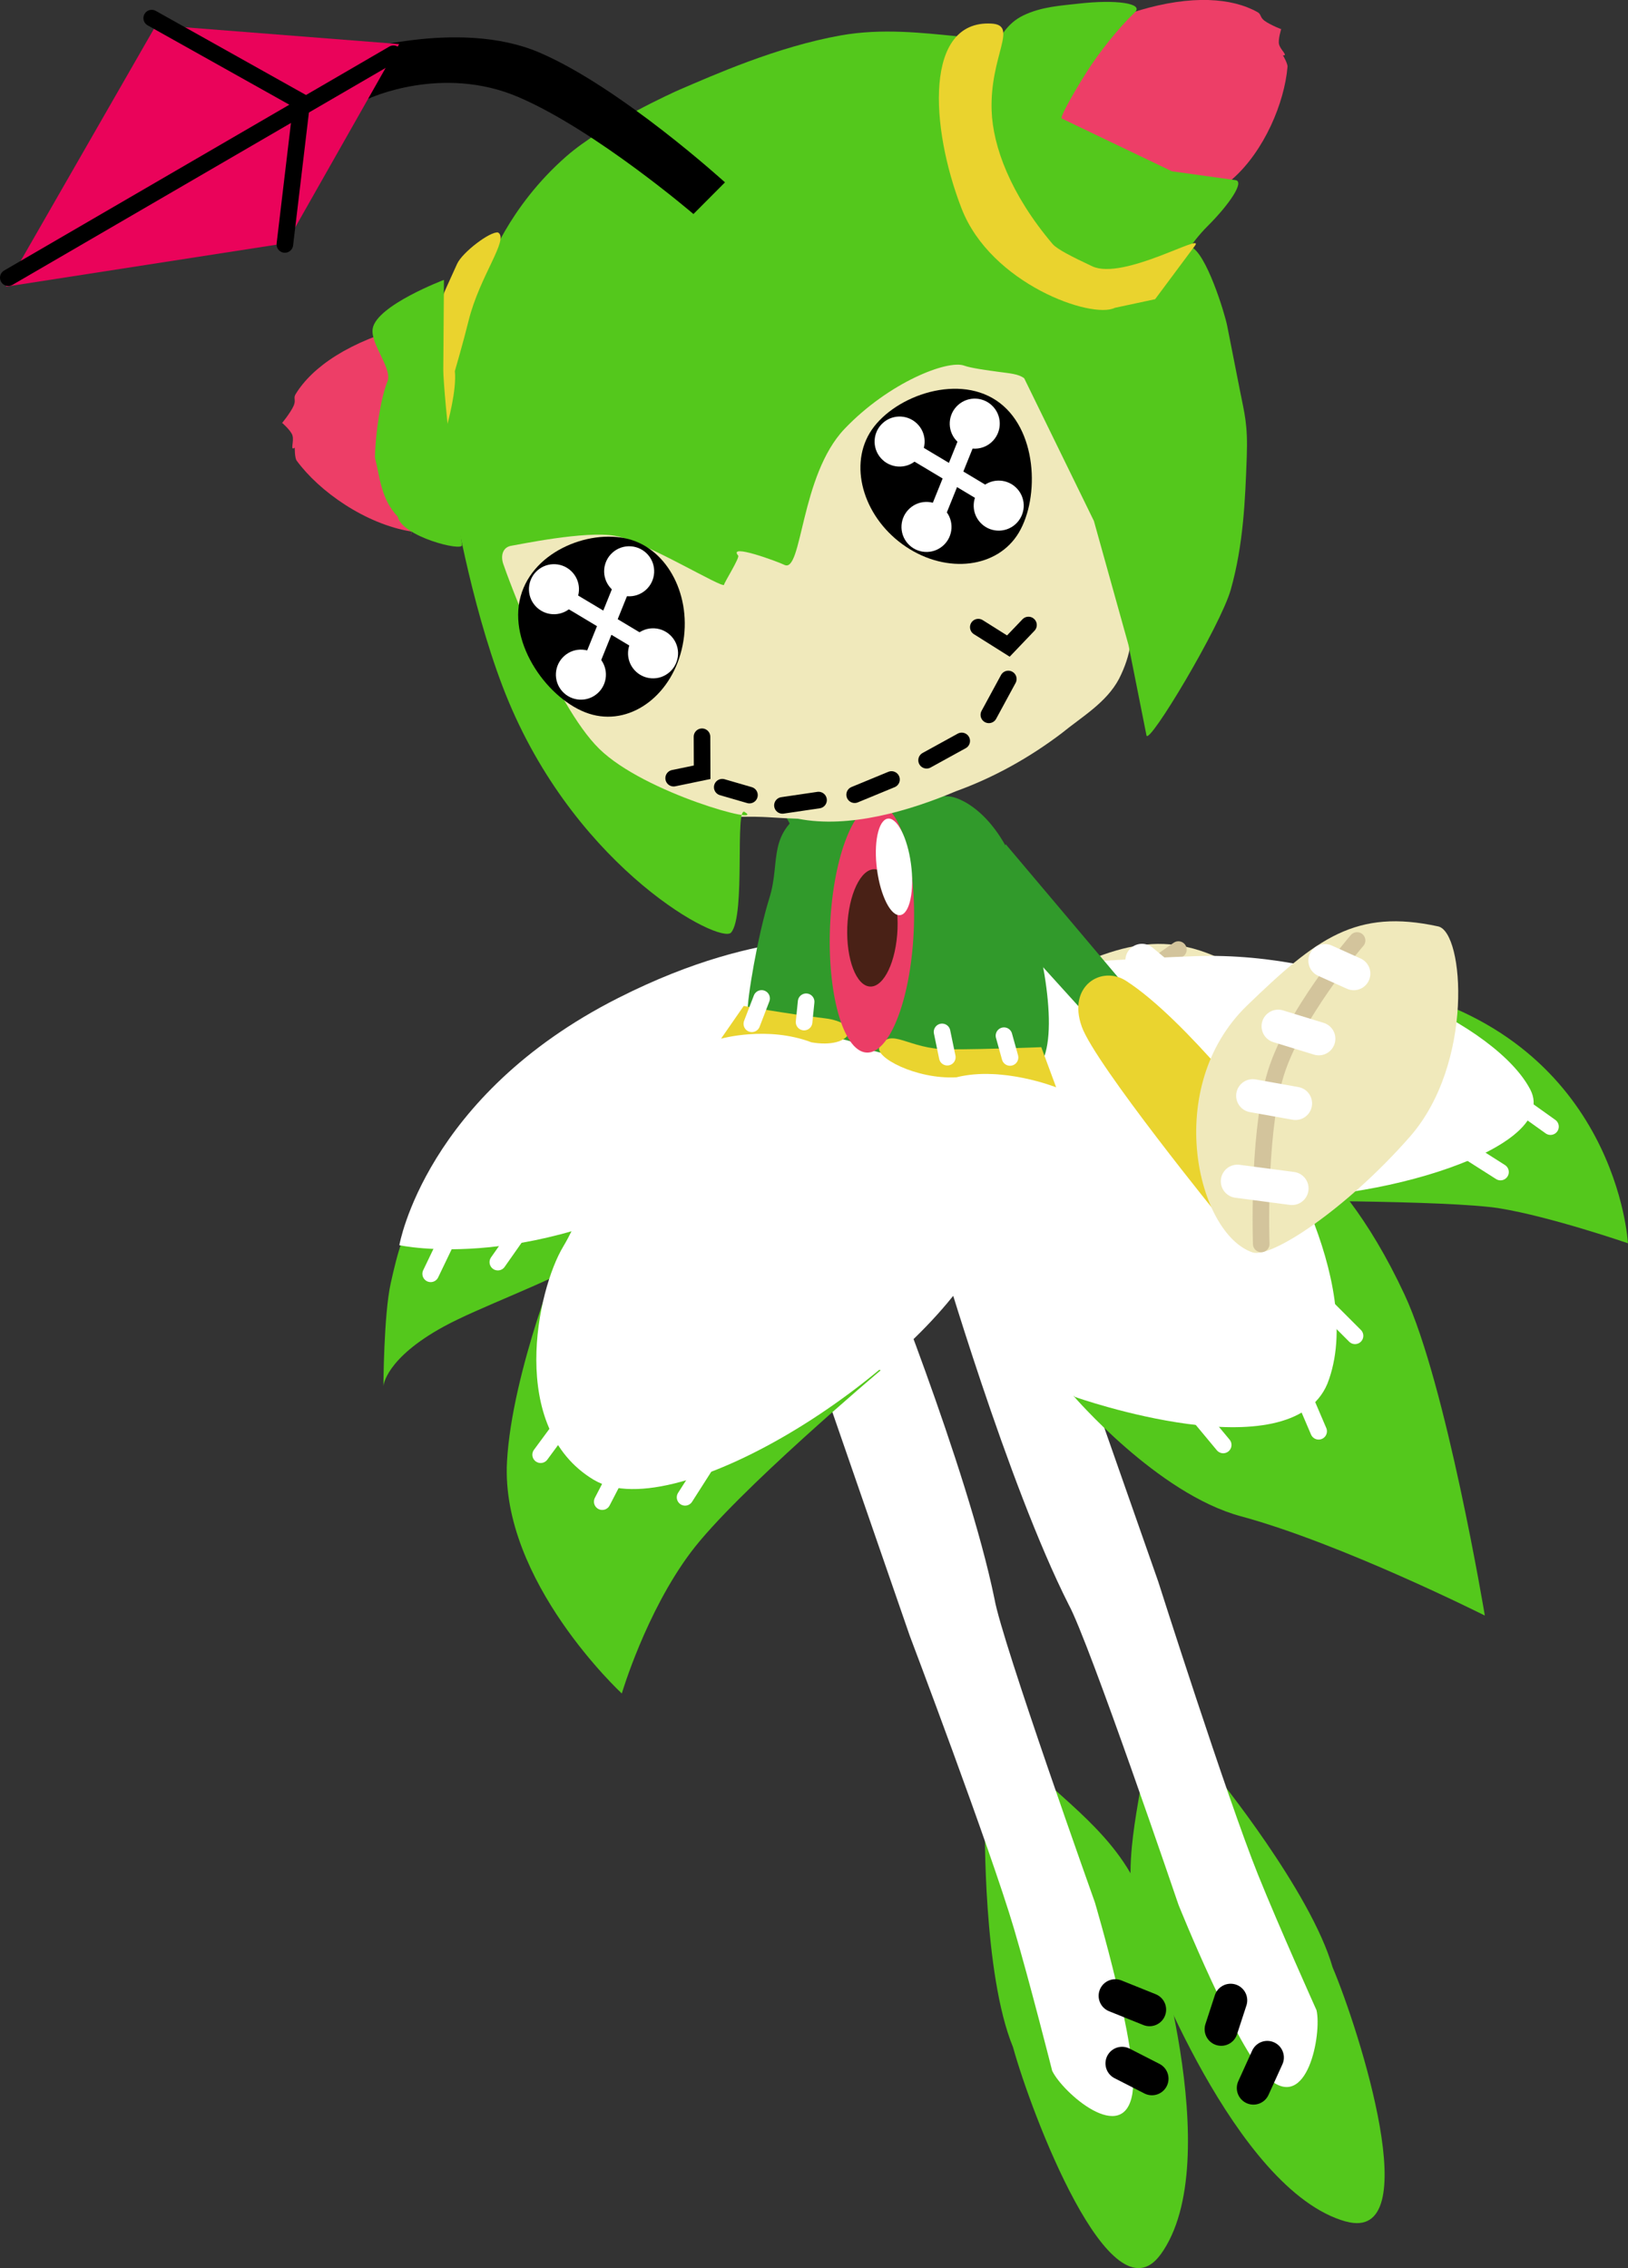 <svg version="1.1" xmlns="http://www.w3.org/2000/svg" xmlns:xlink="http://www.w3.org/1999/xlink" width="24.529" height="34.166" viewBox="0,0,24.529,34.166"><rect x="0" y="0" width="24.529" height="34.166" fill="#333333" stroke="none"/><g transform="translate(-226.686,-165.231)"><g data-paper-data="{&quot;isPaintingLayer&quot;:true}" fill-rule="nonzero" stroke-linejoin="miter" stroke-miterlimit="10" stroke-dasharray="" stroke-dashoffset="0" style="mix-blend-mode: normal"><g data-paper-data="{&quot;index&quot;:null}"><g stroke="#ffffff" stroke-width="0" stroke-linecap="butt"><path d="M238.478,177.439l0.616,-0.599l1.205,2.441l-0.642,0.35z" data-paper-data="{&quot;index&quot;:null}" fill="#319a2b"/><path d="M239.546,179.778c-0.064,-0.644 0.512,-0.827 0.816,-0.506c0.734,0.777 1.577,2.717 1.577,2.717l-1.043,1.126c0,0 -1.29,-2.736 -1.349,-3.338z" data-paper-data="{&quot;index&quot;:null}" fill="#ead42f"/><path d="M241.217,183.671c-0.716,-0.512 -0.566,-2.776 1.02,-3.577c1.31,-0.661 2.002,-0.909 3.105,-0.284c0.349,0.198 -0.097,2.134 -1.348,2.9c-1.252,0.765 -2.543,1.129 -2.777,0.961z" data-paper-data="{&quot;index&quot;:null}" fill="#f0e9bb"/></g><path d="M241.825,183.553c0,0 0.361,-1.51 0.854,-2.343c0.492,-0.833 1.762,-1.675 1.762,-1.675" data-paper-data="{&quot;index&quot;:null}" fill="none" stroke="#d3c49c" stroke-width="0.25" stroke-linecap="round"/><path d="M242.494,182.871l-0.763,-0.324" data-paper-data="{&quot;index&quot;:null}" fill="none" stroke="#ffffff" stroke-width="0.5" stroke-linecap="round"/><path d="M242.299,181.367l0.59,0.284" data-paper-data="{&quot;index&quot;:null}" fill="none" stroke="#ffffff" stroke-width="0.5" stroke-linecap="round"/><path d="M242.948,180.462l0.539,0.345" data-paper-data="{&quot;index&quot;:null}" fill="none" stroke="#ffffff" stroke-width="0.5" stroke-linecap="round"/><path d="M243.892,179.698l0.366,0.304" data-paper-data="{&quot;index&quot;:null}" fill="none" stroke="#ffffff" stroke-width="0.5" stroke-linecap="round"/></g><g data-paper-data="{&quot;index&quot;:null}"><g data-paper-data="{&quot;index&quot;:null}" stroke="none" stroke-width="0" stroke-linecap="butt"><path d="M246.964,198.695c-1.681,-0.468 -3.027,-4.112 -3.027,-4.112c-0.222,-0.524 -0.245,-1.029 -0.197,-1.537c0.042,-0.442 0.139,-0.887 0.208,-1.35c0.148,-0.994 1.061,0.273 1.061,0.273c0,0 1.426,1.751 1.755,2.896c0.4,0.943 1.428,4.171 0.2,3.829z" data-paper-data="{&quot;index&quot;:null}" fill="#54c81c"/><path d="M244.133,189.043c0,0 1.035,3.252 1.507,4.426c0.32,0.794 0.882,2.043 0.882,2.043c0.081,0.351 -0.137,1.562 -0.735,1.019c-0.47,-0.427 -1.345,-2.608 -1.345,-2.608c0,0 -1.343,-3.951 -1.654,-4.52c-0.923,-1.824 -1.937,-5.302 -1.937,-5.302l1.422,-0.361l1.86,5.304z" data-paper-data="{&quot;index&quot;:null}" fill="#ffffff"/></g><path d="M245.571,196.684l0.209,-0.46" fill="none" stroke="#000000" stroke-width="0.5" stroke-linecap="round"/><path d="M245.228,195.363l-0.142,0.435" fill="none" stroke="#000000" stroke-width="0.5" stroke-linecap="round"/></g><g data-paper-data="{&quot;index&quot;:null}"><g data-paper-data="{&quot;index&quot;:null}" stroke="none" stroke-width="0" stroke-linecap="butt"><path d="M244.171,199.193c-0.75,1.031 -1.95,-2.137 -2.222,-3.125c-0.454,-1.101 -0.424,-3.36 -0.424,-3.36c0,0 -0.071,-1.559 0.662,-0.873c0.341,0.32 0.694,0.608 1.002,0.928c0.354,0.368 0.648,0.778 0.8,1.327c0,0 1.209,3.691 0.183,5.103z" data-paper-data="{&quot;index&quot;:null}" fill="#54c81c"/><path d="M240.393,189.871l-1.838,-5.312l1.339,-0.6c0,0 1.365,3.355 1.776,5.358c0.11,0.639 1.512,4.569 1.512,4.569c0,0 0.669,2.253 0.566,2.88c-0.131,0.798 -1.055,-0.016 -1.209,-0.342c0,0 -0.335,-1.328 -0.578,-2.149c-0.359,-1.213 -1.568,-4.404 -1.568,-4.404z" data-paper-data="{&quot;index&quot;:null}" fill="#ffffff"/></g><path d="M243.489,195.295l0.517,0.208" fill="none" stroke="#000000" stroke-width="0.5" stroke-linecap="round"/><path d="M244.042,196.543l-0.45,-0.23" fill="none" stroke="#000000" stroke-width="0.5" stroke-linecap="round"/></g><g data-paper-data="{&quot;index&quot;:null}"><g data-paper-data="{&quot;index&quot;:null}" stroke="none" stroke-width="0" stroke-linecap="butt"><path d="M251.214,183.959c0,0 -1.16,-0.4 -1.932,-0.526c-0.772,-0.126 -3.732,-0.115 -3.732,-0.115c0,0 3.27,-0.262 3.595,-0.949c0.325,-0.687 -2.024,-2.39 -1.397,-2.234c3.311,0.82 3.466,3.824 3.466,3.824z" fill="#54c81c"/><path d="M240.029,179.962c0,0 2.824,-0.264 4.672,-0.328c2.24,-0.078 4.539,1.047 5.041,2.008c0.502,0.961 -2.781,1.811 -4.238,1.587c-1.577,-0.242 -5.476,-3.267 -5.476,-3.267z" fill="#ffffff"/></g><path d="M248.541,182.407l0.753,0.479" fill="none" stroke="#ffffff" stroke-width="0.25" stroke-linecap="round"/><path d="M249.568,181.86l0.479,0.342" fill="none" stroke="#ffffff" stroke-width="0.25" stroke-linecap="round"/></g><g data-paper-data="{&quot;index&quot;:null}"><g data-paper-data="{&quot;index&quot;:null}" stroke="none" stroke-width="0" stroke-linecap="butt"><path d="M242.857,186.255c0,0 3.096,0.606 3.577,-0.245c0.488,-0.864 -0.895,-3.922 -0.895,-3.922c0,0 1.224,0.318 2.309,2.644c0.628,1.343 1.21,4.835 1.21,4.835c0,0 -2.161,-1.086 -3.677,-1.496c-1.26,-0.34 -2.523,-1.816 -2.523,-1.816z" fill="#54c81c"/><path d="M245.63,182.048c0.13,0.1 1.657,2.488 1.056,4.026c-0.564,1.347 -3.8,0.201 -3.8,0.201c0,0 -1.324,-0.994 -2.249,-1.91c-1.112,-1.1 -1.053,-2.893 -0.686,-3.722c0.367,-0.829 0.372,0.25 2.264,0.115c1.425,-0.102 3.291,1.195 3.416,1.291z" fill="#ffffff"/></g><path d="M245.116,186.997l-0.342,-0.411" fill="none" stroke="#ffffff" stroke-width="0.25" stroke-linecap="round"/><path d="M246.349,186.312l0.205,0.479" fill="none" stroke="#ffffff" stroke-width="0.25" stroke-linecap="round"/><path d="M246.554,184.805l0.548,0.548" fill="none" stroke="#ffffff" stroke-width="0.25" stroke-linecap="round"/></g><g data-paper-data="{&quot;index&quot;:null}"><g data-paper-data="{&quot;index&quot;:null}" stroke="none" stroke-width="0" stroke-linecap="butt"><path d="M238.35,182.178c0,0 -1.422,1.254 -2.721,1.985c-0.716,0.403 -1.729,0.762 -2.254,1.049c-0.887,0.484 -0.912,0.898 -0.912,0.898c0,0 0.005,-1.078 0.11,-1.549c0.105,-0.471 0.219,-0.918 0.396,-0.884c0.176,0.034 5.382,-1.499 5.382,-1.499z" fill="#54c81c"/><path d="M237.361,182.859c-2.596,1.587 -4.658,1.129 -4.658,1.129c0,0 0.388,-2.251 3.294,-3.722c2.271,-1.15 3.525,-0.792 3.947,-1.065c1.227,-0.794 1.036,-0.501 1.036,-0.501c0,0 -0.012,1.954 -3.618,4.159z" fill="#ffffff"/></g><path d="M234.187,184.243l0.39,-0.555" fill="none" stroke="#ffffff" stroke-width="0.25" stroke-linecap="round"/><path d="M233.43,183.888l-0.255,0.531" fill="none" stroke="#ffffff" stroke-width="0.25" stroke-linecap="round"/></g><g data-paper-data="{&quot;index&quot;:null}"><g data-paper-data="{&quot;index&quot;:null}" stroke="none" stroke-width="0" stroke-linecap="butt"><path d="M236.055,190.741c0,0 -1.831,-1.694 -1.73,-3.495c0.076,-1.362 0.849,-3.239 0.849,-3.239l4.781,1.866c0,0 -2.18,1.834 -2.86,2.74c-0.68,0.906 -1.04,2.127 -1.04,2.127z" fill="#54c81c"/><path d="M235.628,187.52c-1.294,-0.781 -0.851,-2.856 -0.455,-3.513c0.394,-0.652 0.598,-1.843 3.13,-3.099c1.727,-0.857 1.962,-2.039 1.962,-2.039l0.869,0.131c0,0 1.335,3.117 0.364,5.063c-0.908,1.821 -4.626,4.207 -5.87,3.457z" fill="#ffffff"/></g><path d="M237.321,187.296l-0.313,0.49" fill="none" stroke="#ffffff" stroke-width="0.25" stroke-linecap="round"/><path d="M235.76,187.851l0.246,-0.475" fill="none" stroke="#ffffff" stroke-width="0.25" stroke-linecap="round"/><path d="M235.264,186.558l-0.432,0.586" fill="none" stroke="#ffffff" stroke-width="0.25" stroke-linecap="round"/></g><g data-paper-data="{&quot;index&quot;:null}"><path d="M242.35,181.289c-0.366,0.398 -2.697,-0.283 -2.697,-0.283c-0.247,-0.282 -1.677,-0.075 -1.702,-0.537c-0.01,-0.18 0.15,-1.144 0.328,-1.713c0.178,-0.569 -0.06,-0.983 0.642,-1.38c0.702,-0.397 1.907,-0.148 2.06,-0.148c0.122,0 0.723,0.198 1.079,1.254c0.356,1.056 0.594,2.364 0.29,2.807z" data-paper-data="{&quot;index&quot;:null}" fill="#319a2b" stroke="none" stroke-width="0.172" stroke-linecap="butt"/><path d="M240.977,181.038c0.613,0 1.398,-0.033 1.398,-0.033l0.224,0.605c0,0 -0.814,-0.324 -1.502,-0.151c-0.611,0.034 -1.25,-0.309 -1.158,-0.464c0.178,-0.299 0.425,0.043 1.038,0.043z" data-paper-data="{&quot;index&quot;:null}" fill="#ead42f" stroke="none" stroke-width="0" stroke-linecap="butt"/><path d="M237.891,180.384c0,0 0.605,0.113 1.213,0.185c0.608,0.072 0.411,0.469 -0.192,0.363c-0.663,-0.252 -1.362,-0.055 -1.362,-0.055l0.341,-0.492z" data-paper-data="{&quot;index&quot;:null}" fill="#ead42f" stroke="none" stroke-width="0" stroke-linecap="butt"/><path d="M240.88,180.775l0.079,0.381" fill="none" stroke="#ffffff" stroke-width="0.25" stroke-linecap="round"/><path d="M241.813,180.832l0.091,0.328" fill="none" stroke="#ffffff" stroke-width="0.25" stroke-linecap="round"/><path d="M238.801,180.627l0.031,-0.306" fill="none" stroke="#ffffff" stroke-width="0.25" stroke-linecap="round"/><path d="M238.014,180.653l0.147,-0.382" fill="none" stroke="#ffffff" stroke-width="0.25" stroke-linecap="round"/></g><g data-paper-data="{&quot;index&quot;:null}" stroke="none" stroke-linecap="butt"><path d="M239.976,177.358c0.17,0.069 0.307,0.339 0.391,0.721c0.084,0.381 0.115,0.873 0.073,1.385c-0.042,0.512 -0.15,0.948 -0.289,1.239c-0.139,0.291 -0.311,0.436 -0.481,0.367c-0.17,-0.069 -0.307,-0.34 -0.391,-0.721c-0.084,-0.381 -0.115,-0.873 -0.073,-1.385c0.042,-0.512 0.15,-0.948 0.289,-1.239c0.139,-0.291 0.311,-0.436 0.481,-0.367z" fill="#eb3d66" stroke-width="0.019"/><path d="M239.864,178.325c0.209,0.008 0.363,0.41 0.345,0.898c-0.019,0.488 -0.203,0.877 -0.412,0.869c-0.209,-0.008 -0.363,-0.41 -0.345,-0.898c0.019,-0.488 0.203,-0.877 0.412,-0.869z" fill="#492116" stroke-width="0"/><path d="M240.084,177.562c0.073,0.007 0.147,0.096 0.208,0.232c0.061,0.137 0.108,0.321 0.128,0.522c0.02,0.201 0.008,0.379 -0.027,0.506c-0.035,0.127 -0.093,0.202 -0.166,0.194c-0.073,-0.007 -0.147,-0.096 -0.207,-0.232c-0.061,-0.137 -0.108,-0.321 -0.128,-0.522c-0.02,-0.201 -0.008,-0.379 0.027,-0.506c0.035,-0.127 0.093,-0.201 0.166,-0.194z" fill="#ffffff" stroke-width="0.019"/></g><g data-paper-data="{&quot;index&quot;:null}"><g stroke="none" stroke-width="0" stroke-linecap="butt"><path d="M241.385,178.678l0.455,-0.729l1.756,2.08l-0.539,0.494z" fill="#319a2b"/><path d="M242.984,180.693c-0.217,-0.61 0.298,-0.926 0.67,-0.686c0.899,0.578 2.183,2.259 2.183,2.259l-0.742,1.344c0,0 -1.908,-2.346 -2.111,-2.916z" fill="#ead42f"/><path d="M245.562,184.098c-0.836,-0.277 -1.365,-2.483 -0.088,-3.719c1.054,-1.02 1.642,-1.462 2.881,-1.193c0.392,0.085 0.541,2.067 -0.427,3.169c-0.968,1.102 -2.093,1.833 -2.367,1.742z" fill="#f0e9bb"/></g><path d="M245.689,183.969c0,0 -0.056,-1.552 0.195,-2.486c0.251,-0.934 1.249,-2.085 1.249,-2.085" fill="none" stroke="#d3c49c" stroke-width="0.25" stroke-linecap="round"/><path d="M245.33,183.025l0.822,0.108" fill="none" stroke="#ffffff" stroke-width="0.5" stroke-linecap="round"/><path d="M246.205,181.852l-0.644,-0.115" fill="none" stroke="#ffffff" stroke-width="0.5" stroke-linecap="round"/><path d="M245.944,180.69l0.612,0.188" fill="none" stroke="#ffffff" stroke-width="0.5" stroke-linecap="round"/><path d="M247.083,179.897l-0.434,-0.195" fill="none" stroke="#ffffff" stroke-width="0.5" stroke-linecap="round"/></g><g><path d="M236.622,169.602c4.222,-1.691 5.455,1.272 5.695,1.384c0.206,0.172 0.293,0.444 0.407,0.678c0.371,0.875 0.653,1.783 0.943,2.687c0.139,0.364 0.051,0.769 -0.121,1.106c-0.19,0.359 -0.559,0.57 -0.865,0.82c-0.486,0.368 -1.021,0.667 -1.595,0.874c-0.691,0.292 -1.604,0.565 -2.377,0.413c-0.493,-0.018 -0.424,-0.035 -0.923,-0.029c-1.053,-0.125 -2.003,-0.731 -2.678,-1.533c-0.408,-0.477 -0.743,-1.032 -0.917,-1.638c-0.059,-0.261 -1.071,-3.361 2.429,-4.763z" data-paper-data="{&quot;index&quot;:null}" fill="#f0e9bb" stroke="none" stroke-width="0.172" stroke-linecap="butt"/><path d="M232.852,170.139c0.677,0.186 -0.078,3.673 0.032,3.099c-0.695,-0.113 -1.389,-0.605 -1.728,-1.068c-0.031,-0.042 -0.029,-0.196 -0.029,-0.196c-0.076,0.057 -0.006,-0.093 -0.035,-0.185c-0.022,-0.073 -0.157,-0.19 -0.157,-0.19c-0.027,0.044 0.131,-0.153 0.176,-0.257c0.037,-0.086 -0.008,-0.113 0.028,-0.172c0.251,-0.412 0.81,-0.799 1.712,-1.032z" data-paper-data="{&quot;index&quot;:null}" fill="#ed3e67" stroke="none" stroke-width="0.172" stroke-linecap="butt"/><path d="M242.116,170.928c-0.085,-0.064 -0.209,-0.072 -0.394,-0.097c-0.139,-0.019 -0.41,-0.055 -0.508,-0.092c-0.248,-0.092 -1.134,0.25 -1.804,0.953c-0.669,0.703 -0.635,2.179 -0.905,2.048c-0.103,-0.05 -0.859,-0.33 -0.697,-0.14c0.027,0.031 -0.212,0.409 -0.212,0.438c-0,0.076 -1.188,-0.653 -1.639,-0.735c-0.45,-0.082 -1.47,0.135 -1.561,0.148c-0.136,0.019 -0.17,0.15 -0.127,0.276c0.054,0.16 0.759,2.108 1.445,2.783c0.687,0.675 2.528,1.163 2.192,0.952c-0.152,-0.095 0.019,1.557 -0.204,1.816c-0.159,0.185 -2.284,-0.929 -3.351,-3.476c-0.507,-1.21 -0.818,-2.891 -0.86,-3.249l-0.082,-0.7c0.019,-0.875 0.211,-1.727 0.6,-2.551c0.025,-0.053 0.33,-0.948 1.212,-1.718c0.557,-0.486 1.625,-0.969 1.71,-1.005c0.496,-0.212 1.456,-0.643 2.425,-0.815c0.616,-0.11 1.236,-0.037 1.742,0.012c0.091,0.009 -0.312,1.31 -0.226,1.314c0.042,0.002 0.199,1.004 0.244,1.087l0.296,0.557c0.299,0.563 1.081,0.943 1.209,0.981c0.176,0.052 0.764,0.189 0.917,0.13l0.518,-0.198c0.071,-0.027 0.5,-0.725 0.567,-0.701c0.234,0.082 0.516,1.004 0.553,1.193l0.196,0.994c0.063,0.32 0.117,0.493 0.099,0.977c-0.024,0.664 -0.051,1.328 -0.241,2.003c-0.154,0.546 -1.238,2.356 -1.27,2.196l-0.271,-1.362l-0.521,-1.868l-1.05,-2.149z" data-paper-data="{&quot;index&quot;:null}" fill="#54c81c" stroke="none" stroke-width="0.172" stroke-linecap="butt"/><path d="M245.255,167.929c-0.82,0.721 -2.886,-0.765 -2.886,-0.765c-0.149,-0.361 0.429,-1.462 1.475,-1.775c0.8,-0.239 1.408,-0.19 1.791,0.026c0.055,0.031 0.033,0.074 0.101,0.127c0.083,0.063 0.295,0.148 0.254,0.126c0,0 -0.05,0.16 -0.033,0.229c0.021,0.088 0.144,0.177 0.059,0.167c0,0 0.073,0.124 0.069,0.173c-0.045,0.539 -0.35,1.269 -0.83,1.691z" data-paper-data="{&quot;index&quot;:null}" fill="#ed3e67" stroke="none" stroke-width="0.172" stroke-linecap="butt"/><path d="M241.9,168.111c0.118,0.026 -0.203,-0.485 -0.301,-1.073c-0.105,-0.628 0.022,-1.342 0.504,-1.574c0.278,-0.134 0.571,-0.148 0.84,-0.179c0.554,-0.063 0.986,-0.005 0.84,0.134c-0.248,0.236 -0.539,0.605 -0.719,0.889c-0.256,0.404 -0.407,0.696 -0.381,0.708l1.66,0.795l0.953,0.133c0.155,0.013 -0.095,0.375 -0.414,0.692c-0.275,0.274 -0.422,0.576 -0.524,0.659c-0.454,0.373 -0.486,0.103 -1.23,0.025c-0.433,-0.045 -1.405,-1.248 -1.228,-1.208z" data-paper-data="{&quot;index&quot;:null}" fill="#54c81c" stroke="none" stroke-width="0.172" stroke-linecap="butt"/><path d="M241.174,168.372c-0.48,-1.238 -0.558,-2.839 0.447,-2.786c0.421,0.022 -0.024,0.478 0.006,1.315c0.019,0.533 0.281,1.254 0.918,2.005c0.067,0.079 0.293,0.193 0.597,0.336c0.466,0.219 1.702,-0.518 1.549,-0.311l-0.601,0.807l-0.607,0.13c-0.348,0.174 -1.868,-0.361 -2.308,-1.494z" data-paper-data="{&quot;index&quot;:null}" fill="#ead32e" stroke="none" stroke-width="0.172" stroke-linecap="butt"/><path d="M233.539,170.819c0.032,0.285 -0.111,0.796 -0.111,0.796c-0.091,-0.108 -0.058,-0.36 -0.107,-0.47c-0.114,-0.255 -0.192,-0.96 0.091,-1.584l0.161,-0.355c0.079,-0.175 0.501,-0.494 0.617,-0.473c0.171,0.1 -0.276,0.651 -0.444,1.33c-0.08,0.325 -0.206,0.756 -0.206,0.756z" data-paper-data="{&quot;index&quot;:null}" fill="#ead32e" stroke="none" stroke-width="0.172" stroke-linecap="butt"/><path d="M233.365,170.803c-0.001,0.154 0.066,0.883 0.11,1.238l0.172,1.4c0.013,0.103 -0.903,-0.126 -0.969,-0.428c-0.255,-0.269 -0.265,-0.586 -0.343,-0.889c0.007,-0.37 0.088,-0.902 0.188,-1.145c0.081,-0.196 -0.264,-0.57 -0.221,-0.802c0.065,-0.349 1.073,-0.73 1.073,-0.73z" data-paper-data="{&quot;index&quot;:null}" fill="#54c81c" stroke="none" stroke-width="0.172" stroke-linecap="butt"/><path d="M241.698,171.264c0.621,0.414 0.655,1.459 0.338,1.991c-0.317,0.532 -1.077,0.627 -1.698,0.213c-0.621,-0.414 -0.867,-1.181 -0.549,-1.713c0.317,-0.532 1.289,-0.905 1.909,-0.491z" fill="#000000" stroke="none" stroke-width="0" stroke-linecap="butt"/><path d="M234.514,174.283c0.147,-0.731 1.037,-1.086 1.637,-0.933c0.6,0.153 0.967,0.87 0.82,1.601c-0.147,0.731 -0.753,1.2 -1.353,1.047c-0.6,-0.153 -1.251,-0.985 -1.104,-1.716z" data-paper-data="{&quot;index&quot;:null}" fill="#000000" stroke="none" stroke-width="0" stroke-linecap="butt"/><path d="M241.878,175.459l-0.293,0.54" fill="none" stroke="#000000" stroke-width="0.25" stroke-linecap="round"/><path d="M241.176,176.392l-0.529,0.291" fill="none" stroke="#000000" stroke-width="0.25" stroke-linecap="round"/><path d="M239.563,177.202l0.555,-0.229" fill="none" stroke="#000000" stroke-width="0.25" stroke-linecap="round"/><path d="M239.019,177.283l-0.544,0.08" fill="none" stroke="#000000" stroke-width="0.25" stroke-linecap="round"/><path d="M237.978,177.208l-0.41,-0.119" fill="none" stroke="#000000" stroke-width="0.25" stroke-linecap="round"/><path d="M242.182,174.646l-0.303,0.317l-0.453,-0.285" fill="none" stroke="#000000" stroke-width="0.25" stroke-linecap="round"/><path d="M237.263,176.329l0.002,0.535l-0.429,0.089" data-paper-data="{&quot;index&quot;:null}" fill="none" stroke="#000000" stroke-width="0.25" stroke-linecap="round"/><path d="M241.319,171.706l-0.573,1.42" fill="none" stroke="#ffffff" stroke-width="0.25" stroke-linecap="round"/><path d="M241.736,172.8l-1.357,-0.812" fill="none" stroke="#ffffff" stroke-width="0.25" stroke-linecap="round"/><path d="M241.622,171.895c-0.156,0.138 -0.394,0.123 -0.532,-0.033c-0.138,-0.156 -0.123,-0.394 0.033,-0.532c0.156,-0.138 0.394,-0.123 0.532,0.033c0.138,0.156 0.123,0.394 -0.033,0.532z" fill="#ffffff" stroke="none" stroke-width="0" stroke-linecap="butt"/><path d="M240.895,173.451c-0.156,0.138 -0.394,0.123 -0.532,-0.033c-0.138,-0.156 -0.123,-0.394 0.033,-0.532c0.156,-0.138 0.394,-0.123 0.532,0.033c0.138,0.156 0.123,0.394 -0.033,0.532z" fill="#ffffff" stroke="none" stroke-width="0" stroke-linecap="butt"/><path d="M240.49,172.165c-0.156,0.138 -0.394,0.123 -0.532,-0.033c-0.138,-0.156 -0.123,-0.394 0.033,-0.532c0.156,-0.138 0.394,-0.123 0.532,0.033c0.138,0.156 0.123,0.394 -0.033,0.532z" fill="#ffffff" stroke="none" stroke-width="0" stroke-linecap="butt"/><path d="M241.983,173.13c-0.156,0.138 -0.394,0.123 -0.532,-0.033c-0.138,-0.156 -0.123,-0.394 0.033,-0.532c0.156,-0.138 0.394,-0.123 0.532,0.033c0.138,0.156 0.123,0.394 -0.033,0.532z" fill="#ffffff" stroke="none" stroke-width="0" stroke-linecap="butt"/><path d="M236.111,173.931l-0.573,1.42" fill="none" stroke="#ffffff" stroke-width="0.25" stroke-linecap="round"/><path d="M235.172,174.213l1.357,0.812" fill="none" stroke="#ffffff" stroke-width="0.25" stroke-linecap="round"/><path d="M236.415,174.119c-0.156,0.138 -0.394,0.123 -0.532,-0.033c-0.138,-0.156 -0.123,-0.394 0.033,-0.532c0.156,-0.138 0.394,-0.123 0.532,0.033c0.138,0.156 0.123,0.394 -0.033,0.532z" fill="#ffffff" stroke="none" stroke-width="0" stroke-linecap="butt"/><path d="M235.688,175.676c-0.156,0.138 -0.394,0.123 -0.532,-0.033c-0.138,-0.156 -0.123,-0.394 0.033,-0.532c0.156,-0.138 0.394,-0.123 0.532,0.033c0.138,0.156 0.123,0.394 -0.033,0.532z" fill="#ffffff" stroke="none" stroke-width="0" stroke-linecap="butt"/><path d="M235.282,174.389c-0.156,0.138 -0.394,0.123 -0.532,-0.033c-0.138,-0.156 -0.123,-0.394 0.033,-0.532c0.156,-0.138 0.394,-0.123 0.532,0.033c0.138,0.156 0.123,0.394 -0.033,0.532z" fill="#ffffff" stroke="none" stroke-width="0" stroke-linecap="butt"/><path d="M236.775,175.355c-0.156,0.138 -0.394,0.123 -0.532,-0.033c-0.138,-0.156 -0.123,-0.394 0.033,-0.532c0.156,-0.138 0.394,-0.123 0.532,0.033c0.138,0.156 0.123,0.394 -0.033,0.532z" fill="#ffffff" stroke="none" stroke-width="0" stroke-linecap="butt"/></g><g><path d="M237.134,168.455c0,0 -1.466,-1.256 -2.628,-1.758c-1.162,-0.502 -2.271,0.022 -2.271,0.022l-0.323,-0.679c0,0 1.676,-0.542 2.9,-0.018c1.224,0.524 2.797,1.956 2.797,1.956z" fill="#000000" stroke="none" stroke-width="0" stroke-linecap="butt"/><path d="M230.999,168.894l-4.224,0.655l2.263,-3.941l3.662,0.287z" fill="#ea035a" stroke="none" stroke-width="0" stroke-linecap="butt"/><path d="M232.614,166.041l-5.803,3.373" fill="none" stroke="#000000" stroke-width="0.25" stroke-linecap="round"/><path d="M228.972,165.504l2.261,1.266l-0.255,2.143" fill="none" stroke="#000000" stroke-width="0.25" stroke-linecap="round"/></g></g></g></svg>